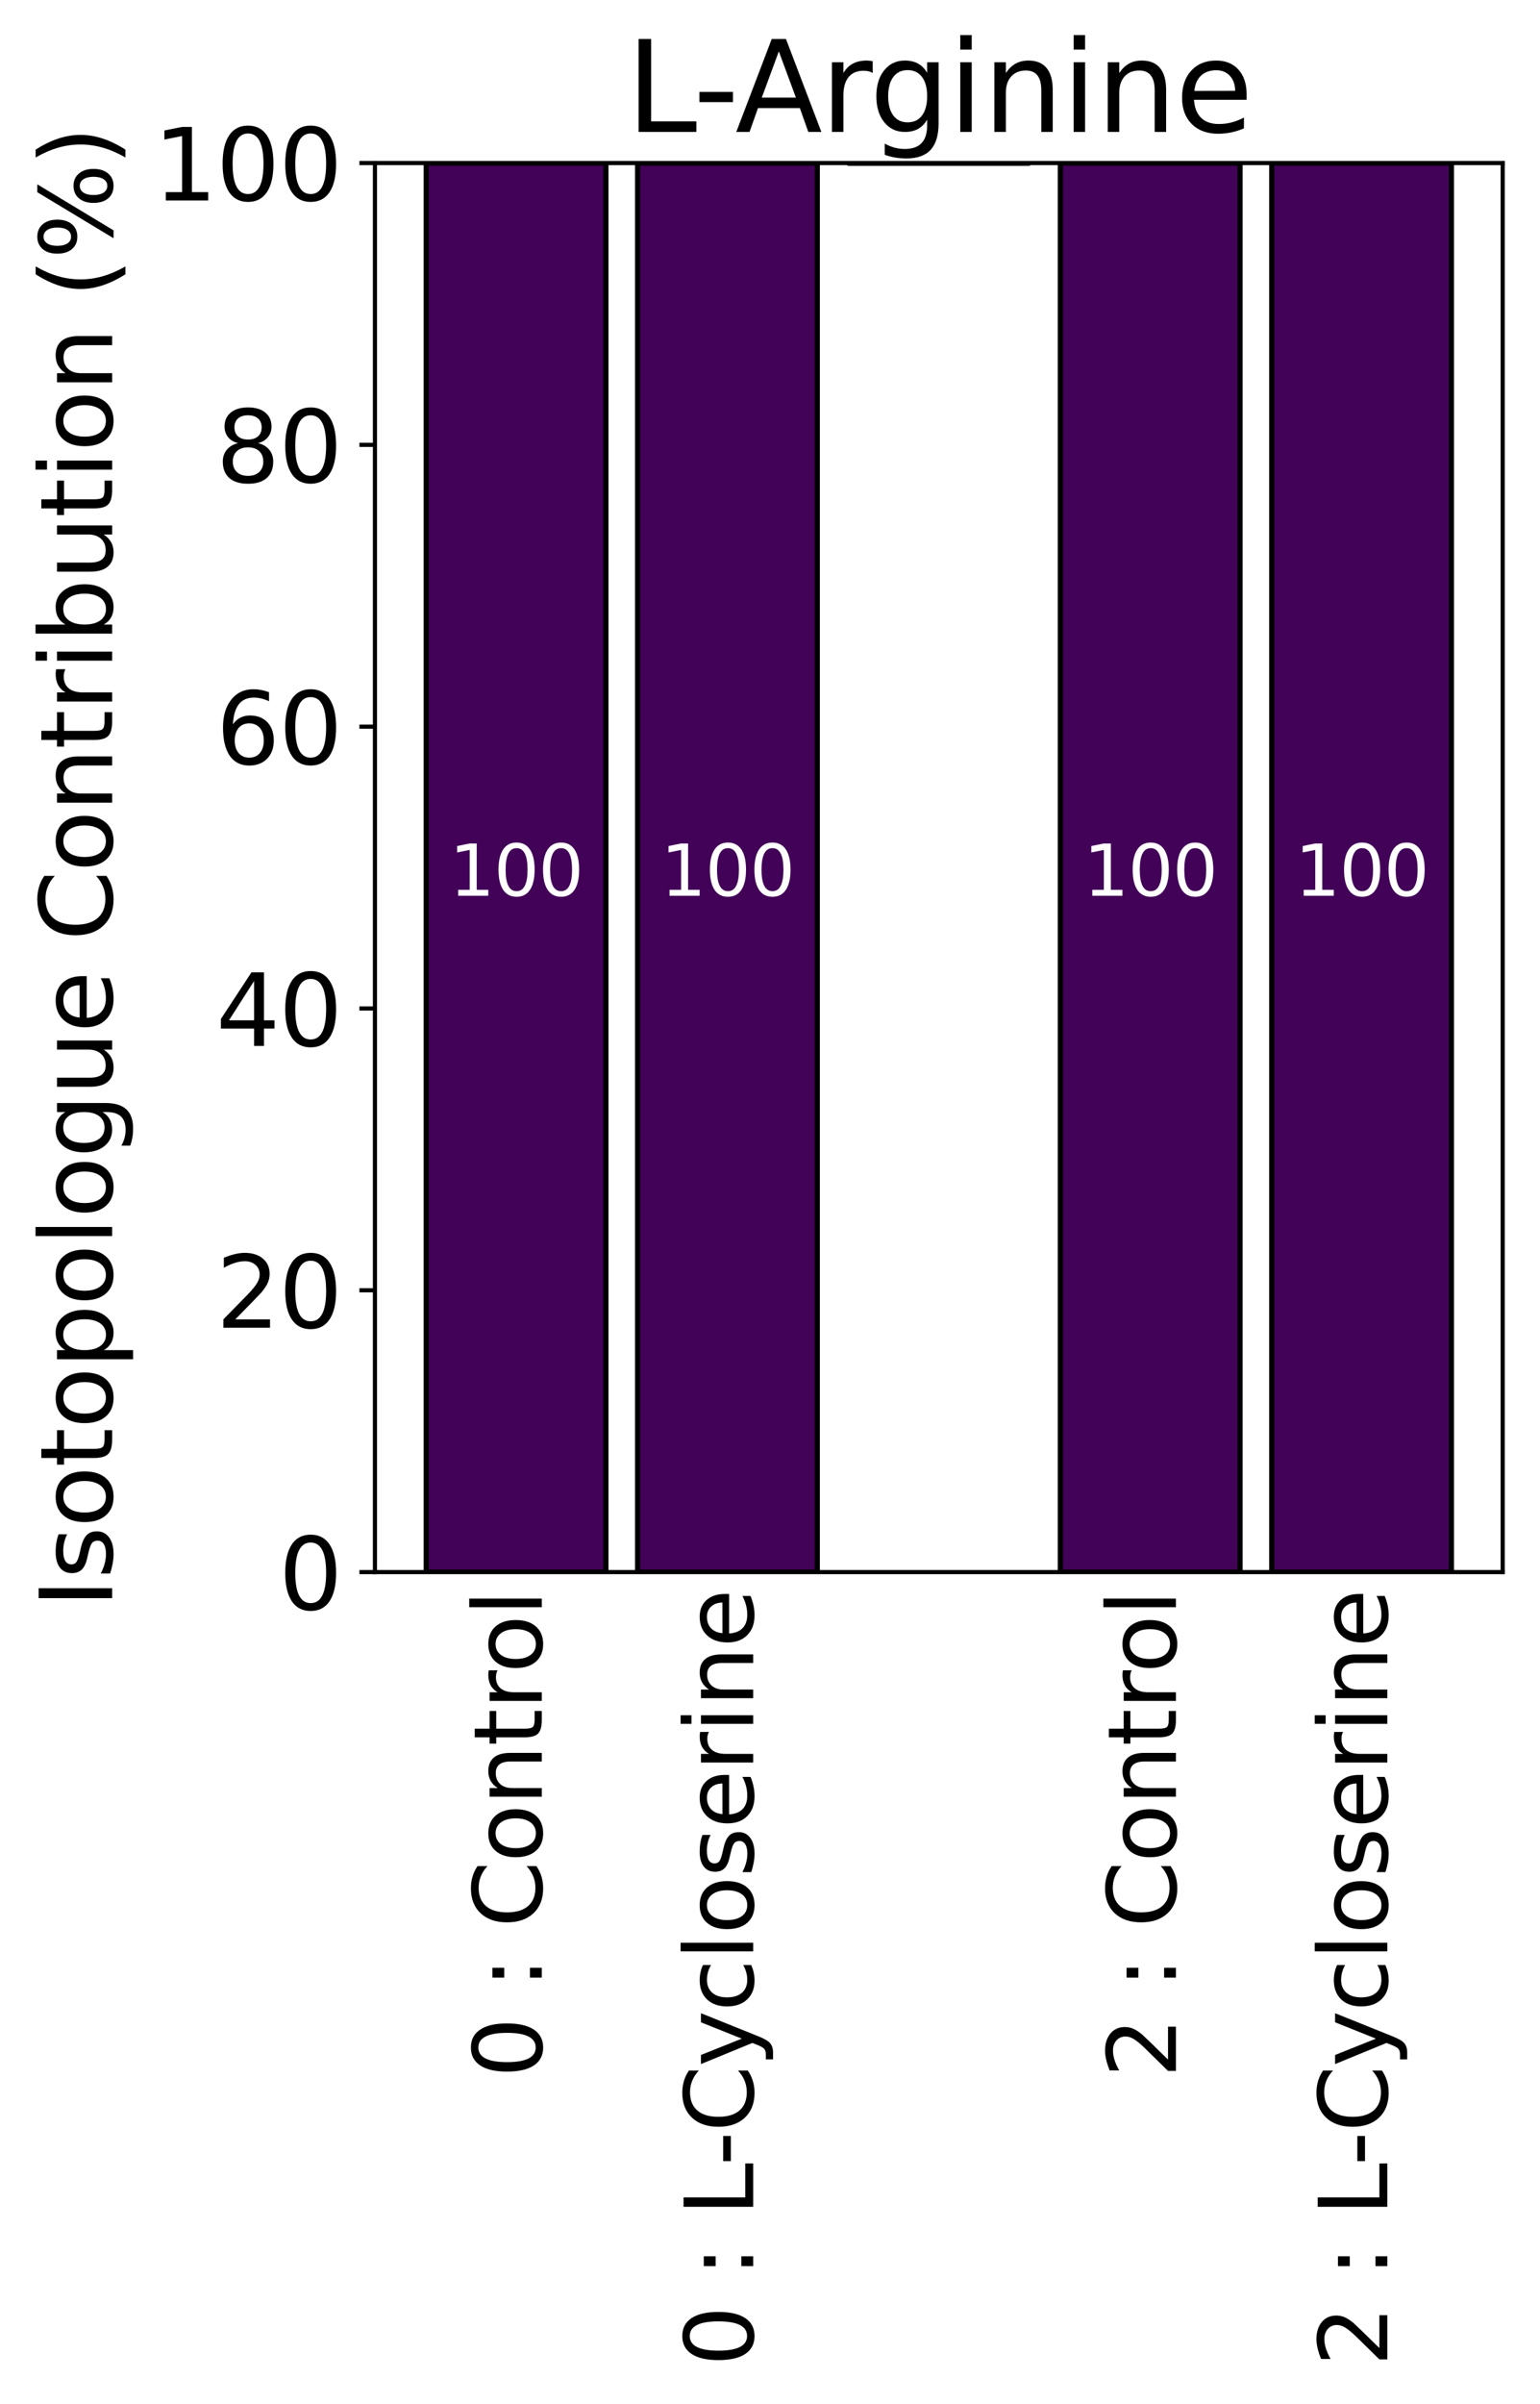 <?xml version="1.0" encoding="utf-8" standalone="no"?>
<!DOCTYPE svg PUBLIC "-//W3C//DTD SVG 1.1//EN"
  "http://www.w3.org/Graphics/SVG/1.1/DTD/svg11.dtd">
<svg xmlns:xlink="http://www.w3.org/1999/xlink" width="297.175pt" height="463.428pt" viewBox="0 0 297.175 463.428" xmlns="http://www.w3.org/2000/svg" version="1.1">
 <defs>
  <style type="text/css">*{stroke-linejoin: round; stroke-linecap: butt}</style>
 </defs>
 <g id="figure_1">
  <g id="patch_1">
   <path d="M 0 463.428 
L 297.175 463.428 
L 297.175 -0 
L 0 -0 
z
" style="fill: #ffffff"/>
  </g>
  <g id="axes_1">
   <g id="patch_2">
    <path d="M 72.355 303.092 
L 289.975 303.092 
L 289.975 31.436 
L 72.355 31.436 
z
" style="fill: #ffffff"/>
   </g>
   <g id="patch_3">
    <path d="M 82.247 31.436 
L 116.919 31.436 
L 116.919 31.436 
L 82.247 31.436 
z
" clip-path="url(#pa0e73ba20a)" style="fill: #f67c4a; stroke: #000000; stroke-linejoin: miter"/>
   </g>
   <g id="patch_4">
    <path d="M 123.038 31.436 
L 157.71 31.436 
L 157.71 31.436 
L 123.038 31.436 
z
" clip-path="url(#pa0e73ba20a)" style="fill: #f67c4a; stroke: #000000; stroke-linejoin: miter"/>
   </g>
   <g id="patch_5">
    <path d="M 163.829 31.436 
L 198.501 31.436 
L 198.501 31.436 
L 163.829 31.436 
z
" clip-path="url(#pa0e73ba20a)" style="fill: #f67c4a; stroke: #000000; stroke-linejoin: miter"/>
   </g>
   <g id="patch_6">
    <path d="M 204.62 31.436 
L 239.292 31.436 
L 239.292 31.436 
L 204.62 31.436 
z
" clip-path="url(#pa0e73ba20a)" style="fill: #f67c4a; stroke: #000000; stroke-linejoin: miter"/>
   </g>
   <g id="patch_7">
    <path d="M 245.411 31.436 
L 280.083 31.436 
L 280.083 31.436 
L 245.411 31.436 
z
" clip-path="url(#pa0e73ba20a)" style="fill: #f67c4a; stroke: #000000; stroke-linejoin: miter"/>
   </g>
   <g id="patch_8">
    <path d="M 82.247 31.436 
L 116.919 31.436 
L 116.919 31.436 
L 82.247 31.436 
z
" clip-path="url(#pa0e73ba20a)" style="fill: #fec877; stroke: #000000; stroke-linejoin: miter"/>
   </g>
   <g id="patch_9">
    <path d="M 123.038 31.436 
L 157.71 31.436 
L 157.71 31.436 
L 123.038 31.436 
z
" clip-path="url(#pa0e73ba20a)" style="fill: #fec877; stroke: #000000; stroke-linejoin: miter"/>
   </g>
   <g id="patch_10">
    <path d="M 163.829 31.436 
L 198.501 31.436 
L 198.501 31.436 
L 163.829 31.436 
z
" clip-path="url(#pa0e73ba20a)" style="fill: #fec877; stroke: #000000; stroke-linejoin: miter"/>
   </g>
   <g id="patch_11">
    <path d="M 204.62 31.436 
L 239.292 31.436 
L 239.292 31.436 
L 204.62 31.436 
z
" clip-path="url(#pa0e73ba20a)" style="fill: #fec877; stroke: #000000; stroke-linejoin: miter"/>
   </g>
   <g id="patch_12">
    <path d="M 245.411 31.436 
L 280.083 31.436 
L 280.083 31.436 
L 245.411 31.436 
z
" clip-path="url(#pa0e73ba20a)" style="fill: #fec877; stroke: #000000; stroke-linejoin: miter"/>
   </g>
   <g id="patch_13">
    <path d="M 82.247 31.436 
L 116.919 31.436 
L 116.919 31.436 
L 82.247 31.436 
z
" clip-path="url(#pa0e73ba20a)" style="fill: #ebf7a0; stroke: #000000; stroke-linejoin: miter"/>
   </g>
   <g id="patch_14">
    <path d="M 123.038 31.436 
L 157.71 31.436 
L 157.71 31.436 
L 123.038 31.436 
z
" clip-path="url(#pa0e73ba20a)" style="fill: #ebf7a0; stroke: #000000; stroke-linejoin: miter"/>
   </g>
   <g id="patch_15">
    <path d="M 163.829 31.436 
L 198.501 31.436 
L 198.501 31.436 
L 163.829 31.436 
z
" clip-path="url(#pa0e73ba20a)" style="fill: #ebf7a0; stroke: #000000; stroke-linejoin: miter"/>
   </g>
   <g id="patch_16">
    <path d="M 204.62 31.436 
L 239.292 31.436 
L 239.292 31.436 
L 204.62 31.436 
z
" clip-path="url(#pa0e73ba20a)" style="fill: #ebf7a0; stroke: #000000; stroke-linejoin: miter"/>
   </g>
   <g id="patch_17">
    <path d="M 245.411 31.436 
L 280.083 31.436 
L 280.083 31.436 
L 245.411 31.436 
z
" clip-path="url(#pa0e73ba20a)" style="fill: #ebf7a0; stroke: #000000; stroke-linejoin: miter"/>
   </g>
   <g id="patch_18">
    <path d="M 82.247 31.436 
L 116.919 31.436 
L 116.919 31.436 
L 82.247 31.436 
z
" clip-path="url(#pa0e73ba20a)" style="fill: #a4daa4; stroke: #000000; stroke-linejoin: miter"/>
   </g>
   <g id="patch_19">
    <path d="M 123.038 31.436 
L 157.71 31.436 
L 157.71 31.436 
L 123.038 31.436 
z
" clip-path="url(#pa0e73ba20a)" style="fill: #a4daa4; stroke: #000000; stroke-linejoin: miter"/>
   </g>
   <g id="patch_20">
    <path d="M 163.829 31.436 
L 198.501 31.436 
L 198.501 31.436 
L 163.829 31.436 
z
" clip-path="url(#pa0e73ba20a)" style="fill: #a4daa4; stroke: #000000; stroke-linejoin: miter"/>
   </g>
   <g id="patch_21">
    <path d="M 204.62 31.436 
L 239.292 31.436 
L 239.292 31.436 
L 204.62 31.436 
z
" clip-path="url(#pa0e73ba20a)" style="fill: #a4daa4; stroke: #000000; stroke-linejoin: miter"/>
   </g>
   <g id="patch_22">
    <path d="M 245.411 31.436 
L 280.083 31.436 
L 280.083 31.436 
L 245.411 31.436 
z
" clip-path="url(#pa0e73ba20a)" style="fill: #a4daa4; stroke: #000000; stroke-linejoin: miter"/>
   </g>
   <g id="patch_23">
    <path d="M 82.247 31.436 
L 116.919 31.436 
L 116.919 31.436 
L 82.247 31.436 
z
" clip-path="url(#pa0e73ba20a)" style="fill: #4199b6; stroke: #000000; stroke-linejoin: miter"/>
   </g>
   <g id="patch_24">
    <path d="M 123.038 31.436 
L 157.71 31.436 
L 157.71 31.436 
L 123.038 31.436 
z
" clip-path="url(#pa0e73ba20a)" style="fill: #4199b6; stroke: #000000; stroke-linejoin: miter"/>
   </g>
   <g id="patch_25">
    <path d="M 163.829 31.436 
L 198.501 31.436 
L 198.501 31.436 
L 163.829 31.436 
z
" clip-path="url(#pa0e73ba20a)" style="fill: #4199b6; stroke: #000000; stroke-linejoin: miter"/>
   </g>
   <g id="patch_26">
    <path d="M 204.62 31.436 
L 239.292 31.436 
L 239.292 31.436 
L 204.62 31.436 
z
" clip-path="url(#pa0e73ba20a)" style="fill: #4199b6; stroke: #000000; stroke-linejoin: miter"/>
   </g>
   <g id="patch_27">
    <path d="M 245.411 31.436 
L 280.083 31.436 
L 280.083 31.436 
L 245.411 31.436 
z
" clip-path="url(#pa0e73ba20a)" style="fill: #4199b6; stroke: #000000; stroke-linejoin: miter"/>
   </g>
   <g id="patch_28">
    <path d="M 82.247 31.436 
L 116.919 31.436 
L 116.919 31.436 
L 82.247 31.436 
z
" clip-path="url(#pa0e73ba20a)" style="fill: #5061aa; stroke: #000000; stroke-linejoin: miter"/>
   </g>
   <g id="patch_29">
    <path d="M 123.038 31.436 
L 157.71 31.436 
L 157.71 31.436 
L 123.038 31.436 
z
" clip-path="url(#pa0e73ba20a)" style="fill: #5061aa; stroke: #000000; stroke-linejoin: miter"/>
   </g>
   <g id="patch_30">
    <path d="M 163.829 31.436 
L 198.501 31.436 
L 198.501 31.436 
L 163.829 31.436 
z
" clip-path="url(#pa0e73ba20a)" style="fill: #5061aa; stroke: #000000; stroke-linejoin: miter"/>
   </g>
   <g id="patch_31">
    <path d="M 204.62 31.436 
L 239.292 31.436 
L 239.292 31.436 
L 204.62 31.436 
z
" clip-path="url(#pa0e73ba20a)" style="fill: #5061aa; stroke: #000000; stroke-linejoin: miter"/>
   </g>
   <g id="patch_32">
    <path d="M 245.411 31.436 
L 280.083 31.436 
L 280.083 31.436 
L 245.411 31.436 
z
" clip-path="url(#pa0e73ba20a)" style="fill: #5061aa; stroke: #000000; stroke-linejoin: miter"/>
   </g>
   <g id="patch_33">
    <path d="M 82.247 31.436 
L 116.919 31.436 
L 116.919 303.092 
L 82.247 303.092 
z
" clip-path="url(#pa0e73ba20a)" style="fill: #410257; stroke: #000000; stroke-linejoin: miter"/>
   </g>
   <g id="patch_34">
    <path d="M 123.038 31.436 
L 157.71 31.436 
L 157.71 303.092 
L 123.038 303.092 
z
" clip-path="url(#pa0e73ba20a)" style="fill: #410257; stroke: #000000; stroke-linejoin: miter"/>
   </g>
   <g id="patch_35">
    <path d="M 163.829 31.436 
L 198.501 31.436 
L 198.501 31.436 
L 163.829 31.436 
z
" clip-path="url(#pa0e73ba20a)" style="fill: #410257; stroke: #000000; stroke-linejoin: miter"/>
   </g>
   <g id="patch_36">
    <path d="M 204.62 31.436 
L 239.292 31.436 
L 239.292 303.092 
L 204.62 303.092 
z
" clip-path="url(#pa0e73ba20a)" style="fill: #410257; stroke: #000000; stroke-linejoin: miter"/>
   </g>
   <g id="patch_37">
    <path d="M 245.411 31.436 
L 280.083 31.436 
L 280.083 303.092 
L 245.411 303.092 
z
" clip-path="url(#pa0e73ba20a)" style="fill: #410257; stroke: #000000; stroke-linejoin: miter"/>
   </g>
   <g id="matplotlib.axis_1">
    <g id="xtick_1">
     <g id="line2d_1"/>
     <g id="text_1">
      <!-- 0 : Control -->
      <g transform="translate(104.55 400.606) rotate(-90) scale(0.18 -0.18)">
       <defs>
        <path id="DejaVuSans-30" d="M 2034 4250 
Q 1547 4250 1301 3770 
Q 1056 3291 1056 2328 
Q 1056 1369 1301 889 
Q 1547 409 2034 409 
Q 2525 409 2770 889 
Q 3016 1369 3016 2328 
Q 3016 3291 2770 3770 
Q 2525 4250 2034 4250 
z
M 2034 4750 
Q 2819 4750 3233 4129 
Q 3647 3509 3647 2328 
Q 3647 1150 3233 529 
Q 2819 -91 2034 -91 
Q 1250 -91 836 529 
Q 422 1150 422 2328 
Q 422 3509 836 4129 
Q 1250 4750 2034 4750 
z
" transform="scale(0.016)"/>
        <path id="DejaVuSans-20" transform="scale(0.016)"/>
        <path id="DejaVuSans-3a" d="M 750 794 
L 1409 794 
L 1409 0 
L 750 0 
L 750 794 
z
M 750 3309 
L 1409 3309 
L 1409 2516 
L 750 2516 
L 750 3309 
z
" transform="scale(0.016)"/>
        <path id="DejaVuSans-43" d="M 4122 4306 
L 4122 3641 
Q 3803 3938 3442 4084 
Q 3081 4231 2675 4231 
Q 1875 4231 1450 3742 
Q 1025 3253 1025 2328 
Q 1025 1406 1450 917 
Q 1875 428 2675 428 
Q 3081 428 3442 575 
Q 3803 722 4122 1019 
L 4122 359 
Q 3791 134 3420 21 
Q 3050 -91 2638 -91 
Q 1578 -91 968 557 
Q 359 1206 359 2328 
Q 359 3453 968 4101 
Q 1578 4750 2638 4750 
Q 3056 4750 3426 4639 
Q 3797 4528 4122 4306 
z
" transform="scale(0.016)"/>
        <path id="DejaVuSans-6f" d="M 1959 3097 
Q 1497 3097 1228 2736 
Q 959 2375 959 1747 
Q 959 1119 1226 758 
Q 1494 397 1959 397 
Q 2419 397 2687 759 
Q 2956 1122 2956 1747 
Q 2956 2369 2687 2733 
Q 2419 3097 1959 3097 
z
M 1959 3584 
Q 2709 3584 3137 3096 
Q 3566 2609 3566 1747 
Q 3566 888 3137 398 
Q 2709 -91 1959 -91 
Q 1206 -91 779 398 
Q 353 888 353 1747 
Q 353 2609 779 3096 
Q 1206 3584 1959 3584 
z
" transform="scale(0.016)"/>
        <path id="DejaVuSans-6e" d="M 3513 2113 
L 3513 0 
L 2938 0 
L 2938 2094 
Q 2938 2591 2744 2837 
Q 2550 3084 2163 3084 
Q 1697 3084 1428 2787 
Q 1159 2491 1159 1978 
L 1159 0 
L 581 0 
L 581 3500 
L 1159 3500 
L 1159 2956 
Q 1366 3272 1645 3428 
Q 1925 3584 2291 3584 
Q 2894 3584 3203 3211 
Q 3513 2838 3513 2113 
z
" transform="scale(0.016)"/>
        <path id="DejaVuSans-74" d="M 1172 4494 
L 1172 3500 
L 2356 3500 
L 2356 3053 
L 1172 3053 
L 1172 1153 
Q 1172 725 1289 603 
Q 1406 481 1766 481 
L 2356 481 
L 2356 0 
L 1766 0 
Q 1100 0 847 248 
Q 594 497 594 1153 
L 594 3053 
L 172 3053 
L 172 3500 
L 594 3500 
L 594 4494 
L 1172 4494 
z
" transform="scale(0.016)"/>
        <path id="DejaVuSans-72" d="M 2631 2963 
Q 2534 3019 2420 3045 
Q 2306 3072 2169 3072 
Q 1681 3072 1420 2755 
Q 1159 2438 1159 1844 
L 1159 0 
L 581 0 
L 581 3500 
L 1159 3500 
L 1159 2956 
Q 1341 3275 1631 3429 
Q 1922 3584 2338 3584 
Q 2397 3584 2469 3576 
Q 2541 3569 2628 3553 
L 2631 2963 
z
" transform="scale(0.016)"/>
        <path id="DejaVuSans-6c" d="M 603 4863 
L 1178 4863 
L 1178 0 
L 603 0 
L 603 4863 
z
" transform="scale(0.016)"/>
       </defs>
       <use xlink:href="#DejaVuSans-30"/>
       <use xlink:href="#DejaVuSans-20" x="63.623"/>
       <use xlink:href="#DejaVuSans-3a" x="95.41"/>
       <use xlink:href="#DejaVuSans-20" x="129.102"/>
       <use xlink:href="#DejaVuSans-43" x="160.889"/>
       <use xlink:href="#DejaVuSans-6f" x="230.713"/>
       <use xlink:href="#DejaVuSans-6e" x="291.895"/>
       <use xlink:href="#DejaVuSans-74" x="355.273"/>
       <use xlink:href="#DejaVuSans-72" x="394.482"/>
       <use xlink:href="#DejaVuSans-6f" x="433.346"/>
       <use xlink:href="#DejaVuSans-6c" x="494.527"/>
      </g>
     </g>
    </g>
    <g id="xtick_2">
     <g id="line2d_2"/>
     <g id="text_2">
      <!-- 0 : L-Cycloserine -->
      <g transform="translate(145.341 456.228) rotate(-90) scale(0.18 -0.18)">
       <defs>
        <path id="DejaVuSans-4c" d="M 628 4666 
L 1259 4666 
L 1259 531 
L 3531 531 
L 3531 0 
L 628 0 
L 628 4666 
z
" transform="scale(0.016)"/>
        <path id="DejaVuSans-2d" d="M 313 2009 
L 1997 2009 
L 1997 1497 
L 313 1497 
L 313 2009 
z
" transform="scale(0.016)"/>
        <path id="DejaVuSans-79" d="M 2059 -325 
Q 1816 -950 1584 -1140 
Q 1353 -1331 966 -1331 
L 506 -1331 
L 506 -850 
L 844 -850 
Q 1081 -850 1212 -737 
Q 1344 -625 1503 -206 
L 1606 56 
L 191 3500 
L 800 3500 
L 1894 763 
L 2988 3500 
L 3597 3500 
L 2059 -325 
z
" transform="scale(0.016)"/>
        <path id="DejaVuSans-63" d="M 3122 3366 
L 3122 2828 
Q 2878 2963 2633 3030 
Q 2388 3097 2138 3097 
Q 1578 3097 1268 2742 
Q 959 2388 959 1747 
Q 959 1106 1268 751 
Q 1578 397 2138 397 
Q 2388 397 2633 464 
Q 2878 531 3122 666 
L 3122 134 
Q 2881 22 2623 -34 
Q 2366 -91 2075 -91 
Q 1284 -91 818 406 
Q 353 903 353 1747 
Q 353 2603 823 3093 
Q 1294 3584 2113 3584 
Q 2378 3584 2631 3529 
Q 2884 3475 3122 3366 
z
" transform="scale(0.016)"/>
        <path id="DejaVuSans-73" d="M 2834 3397 
L 2834 2853 
Q 2591 2978 2328 3040 
Q 2066 3103 1784 3103 
Q 1356 3103 1142 2972 
Q 928 2841 928 2578 
Q 928 2378 1081 2264 
Q 1234 2150 1697 2047 
L 1894 2003 
Q 2506 1872 2764 1633 
Q 3022 1394 3022 966 
Q 3022 478 2636 193 
Q 2250 -91 1575 -91 
Q 1294 -91 989 -36 
Q 684 19 347 128 
L 347 722 
Q 666 556 975 473 
Q 1284 391 1588 391 
Q 1994 391 2212 530 
Q 2431 669 2431 922 
Q 2431 1156 2273 1281 
Q 2116 1406 1581 1522 
L 1381 1569 
Q 847 1681 609 1914 
Q 372 2147 372 2553 
Q 372 3047 722 3315 
Q 1072 3584 1716 3584 
Q 2034 3584 2315 3537 
Q 2597 3491 2834 3397 
z
" transform="scale(0.016)"/>
        <path id="DejaVuSans-65" d="M 3597 1894 
L 3597 1613 
L 953 1613 
Q 991 1019 1311 708 
Q 1631 397 2203 397 
Q 2534 397 2845 478 
Q 3156 559 3463 722 
L 3463 178 
Q 3153 47 2828 -22 
Q 2503 -91 2169 -91 
Q 1331 -91 842 396 
Q 353 884 353 1716 
Q 353 2575 817 3079 
Q 1281 3584 2069 3584 
Q 2775 3584 3186 3129 
Q 3597 2675 3597 1894 
z
M 3022 2063 
Q 3016 2534 2758 2815 
Q 2500 3097 2075 3097 
Q 1594 3097 1305 2825 
Q 1016 2553 972 2059 
L 3022 2063 
z
" transform="scale(0.016)"/>
        <path id="DejaVuSans-69" d="M 603 3500 
L 1178 3500 
L 1178 0 
L 603 0 
L 603 3500 
z
M 603 4863 
L 1178 4863 
L 1178 4134 
L 603 4134 
L 603 4863 
z
" transform="scale(0.016)"/>
       </defs>
       <use xlink:href="#DejaVuSans-30"/>
       <use xlink:href="#DejaVuSans-20" x="63.623"/>
       <use xlink:href="#DejaVuSans-3a" x="95.41"/>
       <use xlink:href="#DejaVuSans-20" x="129.102"/>
       <use xlink:href="#DejaVuSans-4c" x="160.889"/>
       <use xlink:href="#DejaVuSans-2d" x="214.852"/>
       <use xlink:href="#DejaVuSans-43" x="250.936"/>
       <use xlink:href="#DejaVuSans-79" x="320.76"/>
       <use xlink:href="#DejaVuSans-63" x="379.939"/>
       <use xlink:href="#DejaVuSans-6c" x="434.92"/>
       <use xlink:href="#DejaVuSans-6f" x="462.703"/>
       <use xlink:href="#DejaVuSans-73" x="523.885"/>
       <use xlink:href="#DejaVuSans-65" x="575.984"/>
       <use xlink:href="#DejaVuSans-72" x="637.508"/>
       <use xlink:href="#DejaVuSans-69" x="678.621"/>
       <use xlink:href="#DejaVuSans-6e" x="706.404"/>
       <use xlink:href="#DejaVuSans-65" x="769.783"/>
      </g>
     </g>
    </g>
    <g id="xtick_3">
     <g id="line2d_3"/>
     <g id="text_3">
      <!-- 0xemptyspace -->
      <g style="fill: #ffffff" transform="translate(186.132 438.69) rotate(-90) scale(0.18 -0.18)">
       <defs>
        <path id="DejaVuSans-78" d="M 3513 3500 
L 2247 1797 
L 3578 0 
L 2900 0 
L 1881 1375 
L 863 0 
L 184 0 
L 1544 1831 
L 300 3500 
L 978 3500 
L 1906 2253 
L 2834 3500 
L 3513 3500 
z
" transform="scale(0.016)"/>
        <path id="DejaVuSans-6d" d="M 3328 2828 
Q 3544 3216 3844 3400 
Q 4144 3584 4550 3584 
Q 5097 3584 5394 3201 
Q 5691 2819 5691 2113 
L 5691 0 
L 5113 0 
L 5113 2094 
Q 5113 2597 4934 2840 
Q 4756 3084 4391 3084 
Q 3944 3084 3684 2787 
Q 3425 2491 3425 1978 
L 3425 0 
L 2847 0 
L 2847 2094 
Q 2847 2600 2669 2842 
Q 2491 3084 2119 3084 
Q 1678 3084 1418 2786 
Q 1159 2488 1159 1978 
L 1159 0 
L 581 0 
L 581 3500 
L 1159 3500 
L 1159 2956 
Q 1356 3278 1631 3431 
Q 1906 3584 2284 3584 
Q 2666 3584 2933 3390 
Q 3200 3197 3328 2828 
z
" transform="scale(0.016)"/>
        <path id="DejaVuSans-70" d="M 1159 525 
L 1159 -1331 
L 581 -1331 
L 581 3500 
L 1159 3500 
L 1159 2969 
Q 1341 3281 1617 3432 
Q 1894 3584 2278 3584 
Q 2916 3584 3314 3078 
Q 3713 2572 3713 1747 
Q 3713 922 3314 415 
Q 2916 -91 2278 -91 
Q 1894 -91 1617 61 
Q 1341 213 1159 525 
z
M 3116 1747 
Q 3116 2381 2855 2742 
Q 2594 3103 2138 3103 
Q 1681 3103 1420 2742 
Q 1159 2381 1159 1747 
Q 1159 1113 1420 752 
Q 1681 391 2138 391 
Q 2594 391 2855 752 
Q 3116 1113 3116 1747 
z
" transform="scale(0.016)"/>
        <path id="DejaVuSans-61" d="M 2194 1759 
Q 1497 1759 1228 1600 
Q 959 1441 959 1056 
Q 959 750 1161 570 
Q 1363 391 1709 391 
Q 2188 391 2477 730 
Q 2766 1069 2766 1631 
L 2766 1759 
L 2194 1759 
z
M 3341 1997 
L 3341 0 
L 2766 0 
L 2766 531 
Q 2569 213 2275 61 
Q 1981 -91 1556 -91 
Q 1019 -91 701 211 
Q 384 513 384 1019 
Q 384 1609 779 1909 
Q 1175 2209 1959 2209 
L 2766 2209 
L 2766 2266 
Q 2766 2663 2505 2880 
Q 2244 3097 1772 3097 
Q 1472 3097 1187 3025 
Q 903 2953 641 2809 
L 641 3341 
Q 956 3463 1253 3523 
Q 1550 3584 1831 3584 
Q 2591 3584 2966 3190 
Q 3341 2797 3341 1997 
z
" transform="scale(0.016)"/>
       </defs>
       <use xlink:href="#DejaVuSans-30"/>
       <use xlink:href="#DejaVuSans-78" x="63.623"/>
       <use xlink:href="#DejaVuSans-65" x="119.678"/>
       <use xlink:href="#DejaVuSans-6d" x="181.201"/>
       <use xlink:href="#DejaVuSans-70" x="278.613"/>
       <use xlink:href="#DejaVuSans-74" x="342.09"/>
       <use xlink:href="#DejaVuSans-79" x="381.299"/>
       <use xlink:href="#DejaVuSans-73" x="440.479"/>
       <use xlink:href="#DejaVuSans-70" x="492.578"/>
       <use xlink:href="#DejaVuSans-61" x="556.055"/>
       <use xlink:href="#DejaVuSans-63" x="617.334"/>
       <use xlink:href="#DejaVuSans-65" x="672.314"/>
      </g>
     </g>
    </g>
    <g id="xtick_4">
     <g id="line2d_4"/>
     <g id="text_4">
      <!-- 2 : Control -->
      <g transform="translate(226.923 400.606) rotate(-90) scale(0.18 -0.18)">
       <defs>
        <path id="DejaVuSans-32" d="M 1228 531 
L 3431 531 
L 3431 0 
L 469 0 
L 469 531 
Q 828 903 1448 1529 
Q 2069 2156 2228 2338 
Q 2531 2678 2651 2914 
Q 2772 3150 2772 3378 
Q 2772 3750 2511 3984 
Q 2250 4219 1831 4219 
Q 1534 4219 1204 4116 
Q 875 4013 500 3803 
L 500 4441 
Q 881 4594 1212 4672 
Q 1544 4750 1819 4750 
Q 2544 4750 2975 4387 
Q 3406 4025 3406 3419 
Q 3406 3131 3298 2873 
Q 3191 2616 2906 2266 
Q 2828 2175 2409 1742 
Q 1991 1309 1228 531 
z
" transform="scale(0.016)"/>
       </defs>
       <use xlink:href="#DejaVuSans-32"/>
       <use xlink:href="#DejaVuSans-20" x="63.623"/>
       <use xlink:href="#DejaVuSans-3a" x="95.41"/>
       <use xlink:href="#DejaVuSans-20" x="129.102"/>
       <use xlink:href="#DejaVuSans-43" x="160.889"/>
       <use xlink:href="#DejaVuSans-6f" x="230.713"/>
       <use xlink:href="#DejaVuSans-6e" x="291.895"/>
       <use xlink:href="#DejaVuSans-74" x="355.273"/>
       <use xlink:href="#DejaVuSans-72" x="394.482"/>
       <use xlink:href="#DejaVuSans-6f" x="433.346"/>
       <use xlink:href="#DejaVuSans-6c" x="494.527"/>
      </g>
     </g>
    </g>
    <g id="xtick_5">
     <g id="line2d_5"/>
     <g id="text_5">
      <!-- 2 : L-Cycloserine -->
      <g transform="translate(267.714 456.228) rotate(-90) scale(0.18 -0.18)">
       <use xlink:href="#DejaVuSans-32"/>
       <use xlink:href="#DejaVuSans-20" x="63.623"/>
       <use xlink:href="#DejaVuSans-3a" x="95.41"/>
       <use xlink:href="#DejaVuSans-20" x="129.102"/>
       <use xlink:href="#DejaVuSans-4c" x="160.889"/>
       <use xlink:href="#DejaVuSans-2d" x="214.852"/>
       <use xlink:href="#DejaVuSans-43" x="250.936"/>
       <use xlink:href="#DejaVuSans-79" x="320.76"/>
       <use xlink:href="#DejaVuSans-63" x="379.939"/>
       <use xlink:href="#DejaVuSans-6c" x="434.92"/>
       <use xlink:href="#DejaVuSans-6f" x="462.703"/>
       <use xlink:href="#DejaVuSans-73" x="523.885"/>
       <use xlink:href="#DejaVuSans-65" x="575.984"/>
       <use xlink:href="#DejaVuSans-72" x="637.508"/>
       <use xlink:href="#DejaVuSans-69" x="678.621"/>
       <use xlink:href="#DejaVuSans-6e" x="706.404"/>
       <use xlink:href="#DejaVuSans-65" x="769.783"/>
      </g>
     </g>
    </g>
   </g>
   <g id="matplotlib.axis_2">
    <g id="ytick_1">
     <g id="line2d_6">
      <defs>
       <path id="m80d8022443" d="M 0 0 
L -3 0 
" style="stroke: #000000; stroke-width: 0.8"/>
      </defs>
      <g>
       <use xlink:href="#m80d8022443" x="72.355" y="31.436" style="stroke: #000000; stroke-width: 0.8"/>
      </g>
     </g>
     <g id="text_6">
      <!-- 100 -->
      <g transform="translate(29.588 38.655) scale(0.19 -0.19)">
       <defs>
        <path id="DejaVuSans-31" d="M 794 531 
L 1825 531 
L 1825 4091 
L 703 3866 
L 703 4441 
L 1819 4666 
L 2450 4666 
L 2450 531 
L 3481 531 
L 3481 0 
L 794 0 
L 794 531 
z
" transform="scale(0.016)"/>
       </defs>
       <use xlink:href="#DejaVuSans-31"/>
       <use xlink:href="#DejaVuSans-30" x="63.623"/>
       <use xlink:href="#DejaVuSans-30" x="127.246"/>
      </g>
     </g>
    </g>
    <g id="ytick_2">
     <g id="line2d_7">
      <g>
       <use xlink:href="#m80d8022443" x="72.355" y="85.767" style="stroke: #000000; stroke-width: 0.8"/>
      </g>
     </g>
     <g id="text_7">
      <!-- 80 -->
      <g transform="translate(41.677 92.986) scale(0.19 -0.19)">
       <defs>
        <path id="DejaVuSans-38" d="M 2034 2216 
Q 1584 2216 1326 1975 
Q 1069 1734 1069 1313 
Q 1069 891 1326 650 
Q 1584 409 2034 409 
Q 2484 409 2743 651 
Q 3003 894 3003 1313 
Q 3003 1734 2745 1975 
Q 2488 2216 2034 2216 
z
M 1403 2484 
Q 997 2584 770 2862 
Q 544 3141 544 3541 
Q 544 4100 942 4425 
Q 1341 4750 2034 4750 
Q 2731 4750 3128 4425 
Q 3525 4100 3525 3541 
Q 3525 3141 3298 2862 
Q 3072 2584 2669 2484 
Q 3125 2378 3379 2068 
Q 3634 1759 3634 1313 
Q 3634 634 3220 271 
Q 2806 -91 2034 -91 
Q 1263 -91 848 271 
Q 434 634 434 1313 
Q 434 1759 690 2068 
Q 947 2378 1403 2484 
z
M 1172 3481 
Q 1172 3119 1398 2916 
Q 1625 2713 2034 2713 
Q 2441 2713 2670 2916 
Q 2900 3119 2900 3481 
Q 2900 3844 2670 4047 
Q 2441 4250 2034 4250 
Q 1625 4250 1398 4047 
Q 1172 3844 1172 3481 
z
" transform="scale(0.016)"/>
       </defs>
       <use xlink:href="#DejaVuSans-38"/>
       <use xlink:href="#DejaVuSans-30" x="63.623"/>
      </g>
     </g>
    </g>
    <g id="ytick_3">
     <g id="line2d_8">
      <g>
       <use xlink:href="#m80d8022443" x="72.355" y="140.099" style="stroke: #000000; stroke-width: 0.8"/>
      </g>
     </g>
     <g id="text_8">
      <!-- 60 -->
      <g transform="translate(41.677 147.317) scale(0.19 -0.19)">
       <defs>
        <path id="DejaVuSans-36" d="M 2113 2584 
Q 1688 2584 1439 2293 
Q 1191 2003 1191 1497 
Q 1191 994 1439 701 
Q 1688 409 2113 409 
Q 2538 409 2786 701 
Q 3034 994 3034 1497 
Q 3034 2003 2786 2293 
Q 2538 2584 2113 2584 
z
M 3366 4563 
L 3366 3988 
Q 3128 4100 2886 4159 
Q 2644 4219 2406 4219 
Q 1781 4219 1451 3797 
Q 1122 3375 1075 2522 
Q 1259 2794 1537 2939 
Q 1816 3084 2150 3084 
Q 2853 3084 3261 2657 
Q 3669 2231 3669 1497 
Q 3669 778 3244 343 
Q 2819 -91 2113 -91 
Q 1303 -91 875 529 
Q 447 1150 447 2328 
Q 447 3434 972 4092 
Q 1497 4750 2381 4750 
Q 2619 4750 2861 4703 
Q 3103 4656 3366 4563 
z
" transform="scale(0.016)"/>
       </defs>
       <use xlink:href="#DejaVuSans-36"/>
       <use xlink:href="#DejaVuSans-30" x="63.623"/>
      </g>
     </g>
    </g>
    <g id="ytick_4">
     <g id="line2d_9">
      <g>
       <use xlink:href="#m80d8022443" x="72.355" y="194.43" style="stroke: #000000; stroke-width: 0.8"/>
      </g>
     </g>
     <g id="text_9">
      <!-- 40 -->
      <g transform="translate(41.677 201.648) scale(0.19 -0.19)">
       <defs>
        <path id="DejaVuSans-34" d="M 2419 4116 
L 825 1625 
L 2419 1625 
L 2419 4116 
z
M 2253 4666 
L 3047 4666 
L 3047 1625 
L 3713 1625 
L 3713 1100 
L 3047 1100 
L 3047 0 
L 2419 0 
L 2419 1100 
L 313 1100 
L 313 1709 
L 2253 4666 
z
" transform="scale(0.016)"/>
       </defs>
       <use xlink:href="#DejaVuSans-34"/>
       <use xlink:href="#DejaVuSans-30" x="63.623"/>
      </g>
     </g>
    </g>
    <g id="ytick_5">
     <g id="line2d_10">
      <g>
       <use xlink:href="#m80d8022443" x="72.355" y="248.761" style="stroke: #000000; stroke-width: 0.8"/>
      </g>
     </g>
     <g id="text_10">
      <!-- 20 -->
      <g transform="translate(41.677 255.98) scale(0.19 -0.19)">
       <use xlink:href="#DejaVuSans-32"/>
       <use xlink:href="#DejaVuSans-30" x="63.623"/>
      </g>
     </g>
    </g>
    <g id="ytick_6">
     <g id="line2d_11">
      <g>
       <use xlink:href="#m80d8022443" x="72.355" y="303.092" style="stroke: #000000; stroke-width: 0.8"/>
      </g>
     </g>
     <g id="text_11">
      <!-- 0 -->
      <g transform="translate(53.766 310.311) scale(0.19 -0.19)">
       <use xlink:href="#DejaVuSans-30"/>
      </g>
     </g>
    </g>
    <g id="text_12">
     <!-- Isotopologue Contribution (%) -->
     <g transform="translate(21.637 310.021) rotate(-90) scale(0.19 -0.19)">
      <defs>
       <path id="DejaVuSans-49" d="M 628 4666 
L 1259 4666 
L 1259 0 
L 628 0 
L 628 4666 
z
" transform="scale(0.016)"/>
       <path id="DejaVuSans-67" d="M 2906 1791 
Q 2906 2416 2648 2759 
Q 2391 3103 1925 3103 
Q 1463 3103 1205 2759 
Q 947 2416 947 1791 
Q 947 1169 1205 825 
Q 1463 481 1925 481 
Q 2391 481 2648 825 
Q 2906 1169 2906 1791 
z
M 3481 434 
Q 3481 -459 3084 -895 
Q 2688 -1331 1869 -1331 
Q 1566 -1331 1297 -1286 
Q 1028 -1241 775 -1147 
L 775 -588 
Q 1028 -725 1275 -790 
Q 1522 -856 1778 -856 
Q 2344 -856 2625 -561 
Q 2906 -266 2906 331 
L 2906 616 
Q 2728 306 2450 153 
Q 2172 0 1784 0 
Q 1141 0 747 490 
Q 353 981 353 1791 
Q 353 2603 747 3093 
Q 1141 3584 1784 3584 
Q 2172 3584 2450 3431 
Q 2728 3278 2906 2969 
L 2906 3500 
L 3481 3500 
L 3481 434 
z
" transform="scale(0.016)"/>
       <path id="DejaVuSans-75" d="M 544 1381 
L 544 3500 
L 1119 3500 
L 1119 1403 
Q 1119 906 1312 657 
Q 1506 409 1894 409 
Q 2359 409 2629 706 
Q 2900 1003 2900 1516 
L 2900 3500 
L 3475 3500 
L 3475 0 
L 2900 0 
L 2900 538 
Q 2691 219 2414 64 
Q 2138 -91 1772 -91 
Q 1169 -91 856 284 
Q 544 659 544 1381 
z
M 1991 3584 
L 1991 3584 
z
" transform="scale(0.016)"/>
       <path id="DejaVuSans-62" d="M 3116 1747 
Q 3116 2381 2855 2742 
Q 2594 3103 2138 3103 
Q 1681 3103 1420 2742 
Q 1159 2381 1159 1747 
Q 1159 1113 1420 752 
Q 1681 391 2138 391 
Q 2594 391 2855 752 
Q 3116 1113 3116 1747 
z
M 1159 2969 
Q 1341 3281 1617 3432 
Q 1894 3584 2278 3584 
Q 2916 3584 3314 3078 
Q 3713 2572 3713 1747 
Q 3713 922 3314 415 
Q 2916 -91 2278 -91 
Q 1894 -91 1617 61 
Q 1341 213 1159 525 
L 1159 0 
L 581 0 
L 581 4863 
L 1159 4863 
L 1159 2969 
z
" transform="scale(0.016)"/>
       <path id="DejaVuSans-28" d="M 1984 4856 
Q 1566 4138 1362 3434 
Q 1159 2731 1159 2009 
Q 1159 1288 1364 580 
Q 1569 -128 1984 -844 
L 1484 -844 
Q 1016 -109 783 600 
Q 550 1309 550 2009 
Q 550 2706 781 3412 
Q 1013 4119 1484 4856 
L 1984 4856 
z
" transform="scale(0.016)"/>
       <path id="DejaVuSans-25" d="M 4653 2053 
Q 4381 2053 4226 1822 
Q 4072 1591 4072 1178 
Q 4072 772 4226 539 
Q 4381 306 4653 306 
Q 4919 306 5073 539 
Q 5228 772 5228 1178 
Q 5228 1588 5073 1820 
Q 4919 2053 4653 2053 
z
M 4653 2450 
Q 5147 2450 5437 2106 
Q 5728 1763 5728 1178 
Q 5728 594 5436 251 
Q 5144 -91 4653 -91 
Q 4153 -91 3862 251 
Q 3572 594 3572 1178 
Q 3572 1766 3864 2108 
Q 4156 2450 4653 2450 
z
M 1428 4353 
Q 1159 4353 1004 4120 
Q 850 3888 850 3481 
Q 850 3069 1003 2837 
Q 1156 2606 1428 2606 
Q 1700 2606 1854 2837 
Q 2009 3069 2009 3481 
Q 2009 3884 1853 4118 
Q 1697 4353 1428 4353 
z
M 4250 4750 
L 4750 4750 
L 1831 -91 
L 1331 -91 
L 4250 4750 
z
M 1428 4750 
Q 1922 4750 2215 4408 
Q 2509 4066 2509 3481 
Q 2509 2891 2217 2550 
Q 1925 2209 1428 2209 
Q 931 2209 642 2551 
Q 353 2894 353 3481 
Q 353 4063 643 4406 
Q 934 4750 1428 4750 
z
" transform="scale(0.016)"/>
       <path id="DejaVuSans-29" d="M 513 4856 
L 1013 4856 
Q 1481 4119 1714 3412 
Q 1947 2706 1947 2009 
Q 1947 1309 1714 600 
Q 1481 -109 1013 -844 
L 513 -844 
Q 928 -128 1133 580 
Q 1338 1288 1338 2009 
Q 1338 2731 1133 3434 
Q 928 4138 513 4856 
z
" transform="scale(0.016)"/>
      </defs>
      <use xlink:href="#DejaVuSans-49"/>
      <use xlink:href="#DejaVuSans-73" x="29.492"/>
      <use xlink:href="#DejaVuSans-6f" x="81.592"/>
      <use xlink:href="#DejaVuSans-74" x="142.773"/>
      <use xlink:href="#DejaVuSans-6f" x="181.982"/>
      <use xlink:href="#DejaVuSans-70" x="243.164"/>
      <use xlink:href="#DejaVuSans-6f" x="306.641"/>
      <use xlink:href="#DejaVuSans-6c" x="367.822"/>
      <use xlink:href="#DejaVuSans-6f" x="395.605"/>
      <use xlink:href="#DejaVuSans-67" x="456.787"/>
      <use xlink:href="#DejaVuSans-75" x="520.264"/>
      <use xlink:href="#DejaVuSans-65" x="583.643"/>
      <use xlink:href="#DejaVuSans-20" x="645.166"/>
      <use xlink:href="#DejaVuSans-43" x="676.953"/>
      <use xlink:href="#DejaVuSans-6f" x="746.777"/>
      <use xlink:href="#DejaVuSans-6e" x="807.959"/>
      <use xlink:href="#DejaVuSans-74" x="871.338"/>
      <use xlink:href="#DejaVuSans-72" x="910.547"/>
      <use xlink:href="#DejaVuSans-69" x="951.66"/>
      <use xlink:href="#DejaVuSans-62" x="979.443"/>
      <use xlink:href="#DejaVuSans-75" x="1042.92"/>
      <use xlink:href="#DejaVuSans-74" x="1106.299"/>
      <use xlink:href="#DejaVuSans-69" x="1145.508"/>
      <use xlink:href="#DejaVuSans-6f" x="1173.291"/>
      <use xlink:href="#DejaVuSans-6e" x="1234.473"/>
      <use xlink:href="#DejaVuSans-20" x="1297.852"/>
      <use xlink:href="#DejaVuSans-28" x="1329.639"/>
      <use xlink:href="#DejaVuSans-25" x="1368.652"/>
      <use xlink:href="#DejaVuSans-29" x="1463.672"/>
     </g>
    </g>
   </g>
   <g id="patch_38">
    <path d="M 72.355 303.092 
L 72.355 31.436 
" style="fill: none; stroke: #000000; stroke-width: 0.8; stroke-linejoin: miter; stroke-linecap: square"/>
   </g>
   <g id="patch_39">
    <path d="M 289.975 303.092 
L 289.975 31.436 
" style="fill: none; stroke: #000000; stroke-width: 0.8; stroke-linejoin: miter; stroke-linecap: square"/>
   </g>
   <g id="patch_40">
    <path d="M 72.355 303.092 
L 289.975 303.092 
" style="fill: none; stroke: #000000; stroke-width: 0.8; stroke-linejoin: miter; stroke-linecap: square"/>
   </g>
   <g id="patch_41">
    <path d="M 72.355 31.436 
L 289.975 31.436 
" style="fill: none; stroke: #000000; stroke-width: 0.8; stroke-linejoin: miter; stroke-linecap: square"/>
   </g>
   <g id="text_13">
    <!-- 100 -->
    <g style="fill: #ffffff" transform="translate(86.699 172.697) scale(0.135 -0.135)">
     <use xlink:href="#DejaVuSans-31"/>
     <use xlink:href="#DejaVuSans-30" x="63.623"/>
     <use xlink:href="#DejaVuSans-30" x="127.246"/>
    </g>
   </g>
   <g id="text_14">
    <!-- 100 -->
    <g style="fill: #ffffff" transform="translate(127.49 172.697) scale(0.135 -0.135)">
     <use xlink:href="#DejaVuSans-31"/>
     <use xlink:href="#DejaVuSans-30" x="63.623"/>
     <use xlink:href="#DejaVuSans-30" x="127.246"/>
    </g>
   </g>
   <g id="text_15">
    <!-- 100 -->
    <g style="fill: #ffffff" transform="translate(209.072 172.697) scale(0.135 -0.135)">
     <use xlink:href="#DejaVuSans-31"/>
     <use xlink:href="#DejaVuSans-30" x="63.623"/>
     <use xlink:href="#DejaVuSans-30" x="127.246"/>
    </g>
   </g>
   <g id="text_16">
    <!-- 100 -->
    <g style="fill: #ffffff" transform="translate(249.863 172.697) scale(0.135 -0.135)">
     <use xlink:href="#DejaVuSans-31"/>
     <use xlink:href="#DejaVuSans-30" x="63.623"/>
     <use xlink:href="#DejaVuSans-30" x="127.246"/>
    </g>
   </g>
   <g id="text_17">
    <!-- L-Arginine -->
    <g transform="translate(120.818 25.436) scale(0.24 -0.24)">
     <defs>
      <path id="DejaVuSans-41" d="M 2188 4044 
L 1331 1722 
L 3047 1722 
L 2188 4044 
z
M 1831 4666 
L 2547 4666 
L 4325 0 
L 3669 0 
L 3244 1197 
L 1141 1197 
L 716 0 
L 50 0 
L 1831 4666 
z
" transform="scale(0.016)"/>
     </defs>
     <use xlink:href="#DejaVuSans-4c"/>
     <use xlink:href="#DejaVuSans-2d" x="53.963"/>
     <use xlink:href="#DejaVuSans-41" x="87.797"/>
     <use xlink:href="#DejaVuSans-72" x="156.205"/>
     <use xlink:href="#DejaVuSans-67" x="195.568"/>
     <use xlink:href="#DejaVuSans-69" x="259.045"/>
     <use xlink:href="#DejaVuSans-6e" x="286.828"/>
     <use xlink:href="#DejaVuSans-69" x="350.207"/>
     <use xlink:href="#DejaVuSans-6e" x="377.99"/>
     <use xlink:href="#DejaVuSans-65" x="441.369"/>
    </g>
   </g>
  </g>
 </g>
 <defs>
  <clipPath id="pa0e73ba20a">
   <rect x="72.355" y="31.436" width="217.62" height="271.656"/>
  </clipPath>
 </defs>
</svg>
